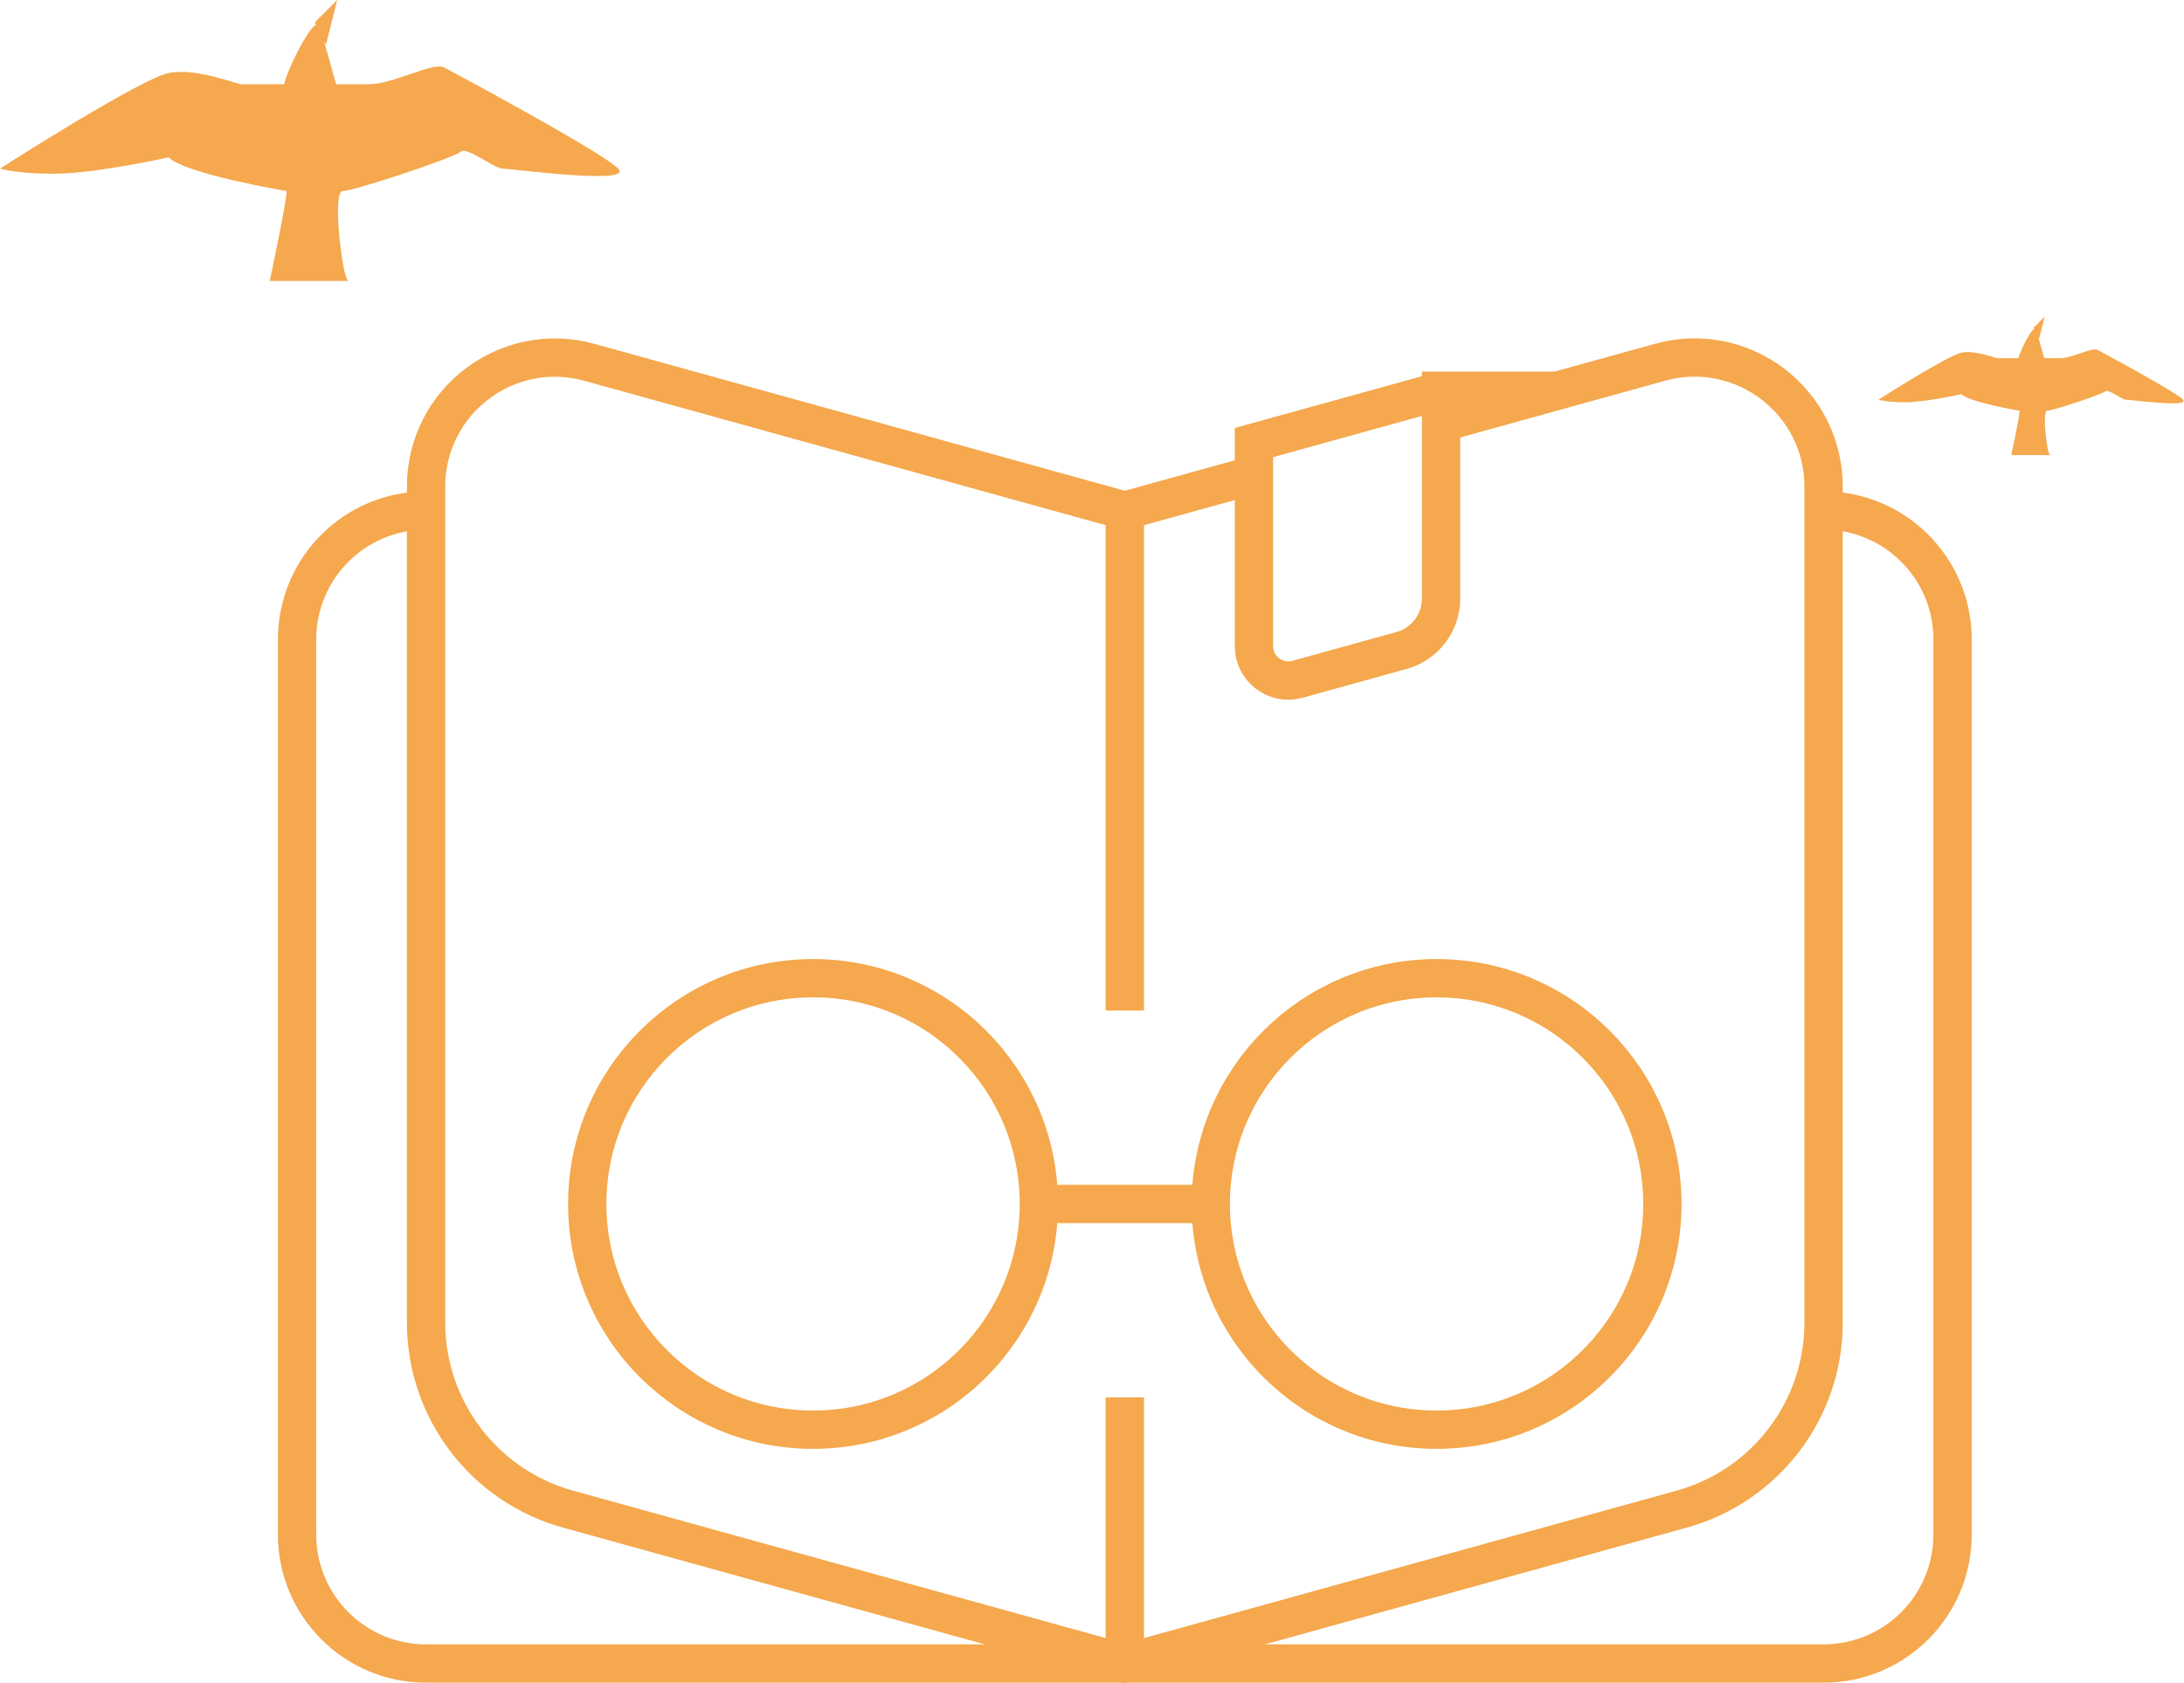 <?xml version="1.0" encoding="UTF-8"?><svg id="_レイヤー_2" xmlns="http://www.w3.org/2000/svg" viewBox="0 0 171 131.83"><defs><style>.cls-1{fill:none;stroke:#f5a84d;stroke-miterlimit:10;stroke-width:3px;}.cls-2{fill:#f5a84d;}</style></defs><g id="_レイヤー_1-2"><path class="cls-1" d="m142.78,39.98c5.58,0,10.1,4.52,10.1,10.1v70.1c0,5.58-4.52,10.1-10.1,10.1H33.36c-5.58,0-10.1-4.52-10.1-10.1V50.08c0-5.58,4.52-10.1,10.1-10.1"/><path class="cls-1" d="m112.83,33.12l17.15-4.75c6.43-1.78,12.8,3.06,12.8,9.73v65.49c0,6.81-4.54,12.78-11.11,14.6l-43.6,12.07-43.6-12.07c-6.56-1.82-11.11-7.79-11.11-14.6V38.11c0-6.68,6.36-11.52,12.8-9.73l41.91,11.61,10.1-2.8"/><line class="cls-1" x1="88.07" y1="79.14" x2="88.07" y2="39.98"/><circle class="cls-1" cx="112.48" cy="94.29" r="17.68"/><circle class="cls-1" cx="63.66" cy="94.29" r="17.68"/><line class="cls-1" x1="94.81" y1="94.29" x2="81.34" y2="94.29"/><line class="cls-1" x1="88.07" y1="130.27" x2="88.07" y2="109.44"/><path class="cls-1" d="m112.83,30.6v16.28c0,1.89-1.26,3.55-3.08,4.06l-8.16,2.26c-1.72.48-3.41-.82-3.41-2.6v-15.94l14.66-4.06Z"/><path class="cls-2" d="m48.4,13.2c-.42-.42-1.84-1.32-3.62-2.36-3.87-2.27-9.41-5.25-10.02-5.56-.88-.44-3.96,1.32-5.9,1.32h-2.53c-.21-.59-.62-2.26-.98-3.42l.17.34.88-3.52-1.76,1.76.1.2c-.58.17-2.26,3.51-2.49,4.64h-3.33c-.44,0-3.52-1.32-5.72-.88S0,13.2,0,13.2c0,0,1.32.44,4.49.4,3.17-.04,8.71-1.28,8.71-1.28,1.32,1.32,9.24,2.64,9.24,2.64,0,.88-1.32,7.04-1.32,7.04h6.16c-.44,0-1.32-7.04-.44-7.04s8.8-2.64,9.24-3.08,2.64,1.32,3.24,1.32,10.4,1.32,9.08,0Z"/><path class="cls-2" d="m170.94,31.3c-.21-.21-.91-.65-1.79-1.16-1.9-1.12-4.64-2.59-4.93-2.74-.43-.22-1.95.65-2.91.65h-1.25c-.1-.29-.3-1.11-.48-1.69l.08.17.43-1.73-.87.87.05.1c-.28.08-1.11,1.73-1.23,2.28h-1.64c-.22,0-1.73-.65-2.82-.43s-6.5,3.68-6.5,3.68c0,0,.65.22,2.21.2,1.56-.02,4.29-.63,4.29-.63.65.65,4.55,1.3,4.55,1.3,0,.43-.65,3.47-.65,3.47h3.03c-.22,0-.65-3.47-.22-3.47s4.33-1.3,4.55-1.52,1.3.65,1.6.65,5.12.65,4.47,0Z"/></g></svg>